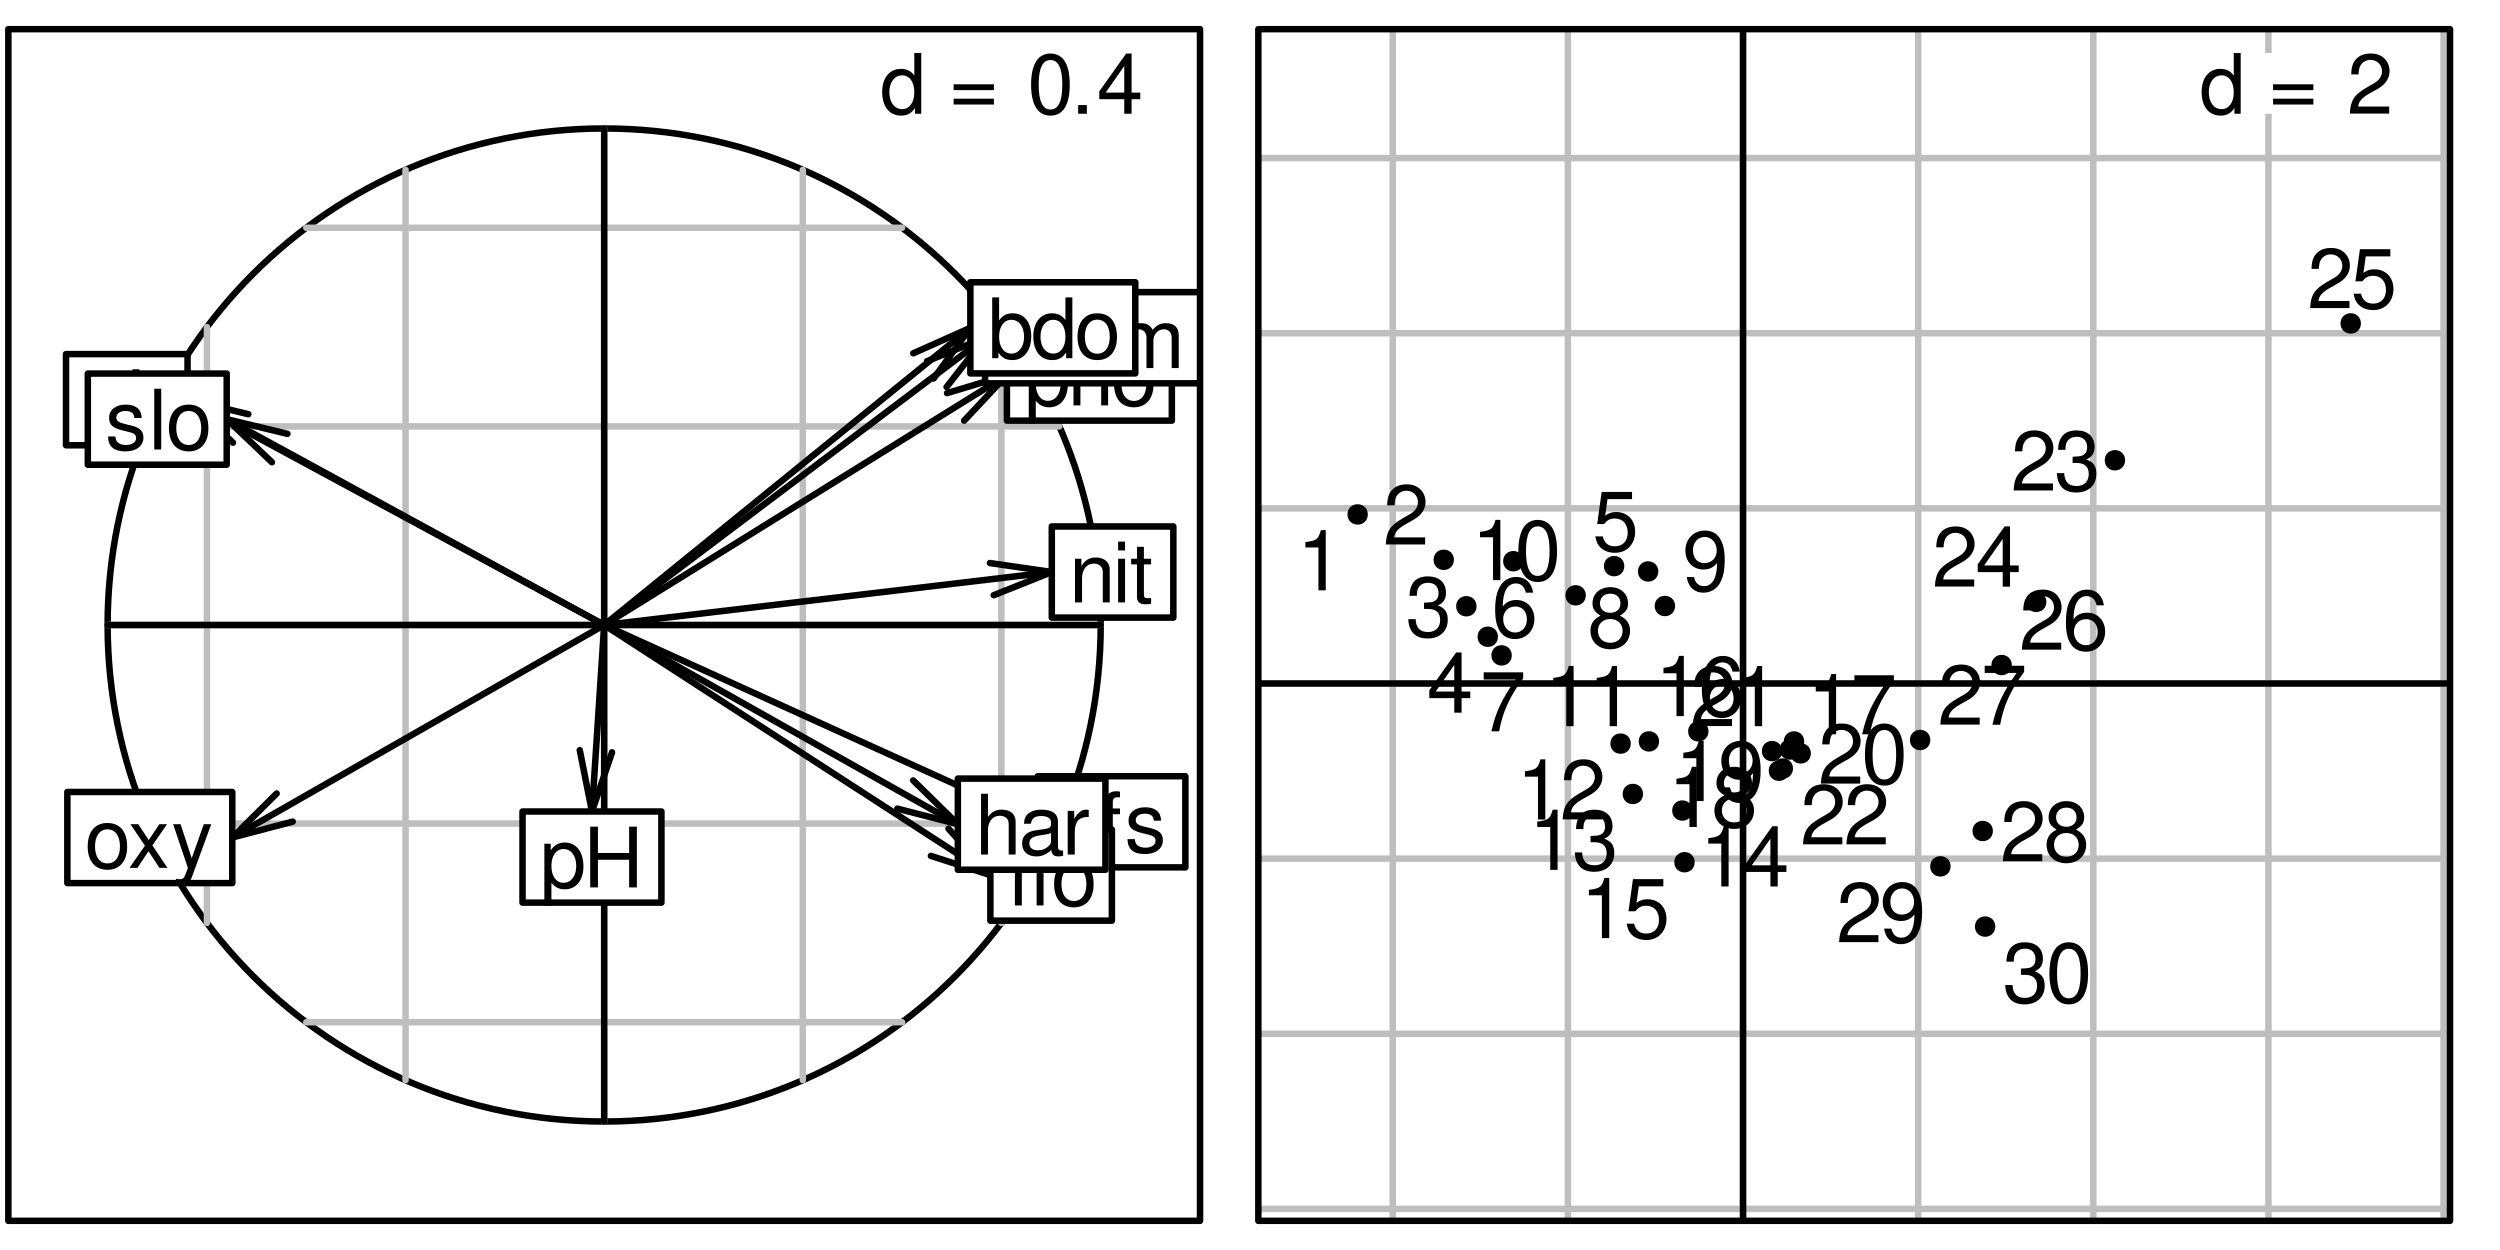 <?xml version="1.0" encoding="UTF-8"?>
<svg xmlns="http://www.w3.org/2000/svg" xmlns:xlink="http://www.w3.org/1999/xlink" width="288pt" height="144pt" viewBox="0 0 288 144" version="1.1">
<defs>
<g>
<symbol overflow="visible" id="glyph0-0">
<path style="stroke:none;" d=""/>
</symbol>
<symbol overflow="visible" id="glyph0-1">
<path style="stroke:none;" d="M 4.75 -7 L 3.953 -7 L 3.953 -4.391 C 3.609 -4.906 3.078 -5.172 2.406 -5.172 C 1.109 -5.172 0.25 -4.125 0.25 -2.516 C 0.25 -0.828 1.078 0.219 2.438 0.219 C 3.125 0.219 3.609 -0.031 4.031 -0.656 L 4.031 0 L 4.75 0 Z M 2.547 -4.422 C 3.406 -4.422 3.953 -3.672 3.953 -2.453 C 3.953 -1.297 3.391 -0.531 2.547 -0.531 C 1.672 -0.531 1.078 -1.312 1.078 -2.469 C 1.078 -3.641 1.672 -4.422 2.547 -4.422 Z M 2.547 -4.422 "/>
</symbol>
<symbol overflow="visible" id="glyph0-2">
<path style="stroke:none;" d=""/>
</symbol>
<symbol overflow="visible" id="glyph0-3">
<path style="stroke:none;" d="M 5.125 -3.391 L 0.484 -3.391 L 0.484 -2.719 L 5.125 -2.719 Z M 5.125 -1.734 L 0.484 -1.734 L 0.484 -1.062 L 5.125 -1.062 Z M 5.125 -1.734 "/>
</symbol>
<symbol overflow="visible" id="glyph0-4">
<path style="stroke:none;" d="M 2.641 -6.938 C 2 -6.938 1.422 -6.656 1.078 -6.172 C 0.641 -5.562 0.406 -4.641 0.406 -3.359 C 0.406 -1.016 1.188 0.219 2.641 0.219 C 4.078 0.219 4.859 -1.016 4.859 -3.297 C 4.859 -4.641 4.656 -5.547 4.203 -6.172 C 3.844 -6.656 3.281 -6.938 2.641 -6.938 Z M 2.641 -6.188 C 3.547 -6.188 4 -5.25 4 -3.375 C 4 -1.406 3.562 -0.484 2.625 -0.484 C 1.734 -0.484 1.281 -1.438 1.281 -3.344 C 1.281 -5.25 1.734 -6.188 2.641 -6.188 Z M 2.641 -6.188 "/>
</symbol>
<symbol overflow="visible" id="glyph0-5">
<path style="stroke:none;" d="M 1.828 -1 L 0.828 -1 L 0.828 0 L 1.828 0 Z M 1.828 -1 "/>
</symbol>
<symbol overflow="visible" id="glyph0-6">
<path style="stroke:none;" d="M 3.141 -1.672 L 3.141 0 L 3.984 0 L 3.984 -1.672 L 4.984 -1.672 L 4.984 -2.438 L 3.984 -2.438 L 3.984 -6.938 L 3.359 -6.938 L 0.266 -2.578 L 0.266 -1.672 Z M 3.141 -2.438 L 1 -2.438 L 3.141 -5.5 Z M 3.141 -2.438 "/>
</symbol>
<symbol overflow="visible" id="glyph0-7">
<path style="stroke:none;" d="M 2.469 -5.031 L 1.641 -5.031 L 1.641 -5.812 C 1.641 -6.156 1.828 -6.328 2.203 -6.328 C 2.266 -6.328 2.297 -6.328 2.469 -6.312 L 2.469 -6.969 C 2.297 -7.016 2.188 -7.016 2.031 -7.016 C 1.281 -7.016 0.844 -6.594 0.844 -5.875 L 0.844 -5.031 L 0.172 -5.031 L 0.172 -4.375 L 0.844 -4.375 L 0.844 0 L 1.641 0 L 1.641 -4.375 L 2.469 -4.375 Z M 2.469 -5.031 "/>
</symbol>
<symbol overflow="visible" id="glyph0-8">
<path style="stroke:none;" d="M 4.203 -3.625 C 4.188 -4.609 3.547 -5.172 2.375 -5.172 C 1.203 -5.172 0.453 -4.562 0.453 -3.641 C 0.453 -2.844 0.859 -2.469 2.047 -2.188 L 2.797 -2 C 3.344 -1.875 3.562 -1.672 3.562 -1.312 C 3.562 -0.828 3.094 -0.516 2.391 -0.516 C 1.969 -0.516 1.609 -0.641 1.406 -0.859 C 1.281 -1 1.219 -1.141 1.172 -1.5 L 0.328 -1.5 C 0.359 -0.328 1.016 0.219 2.328 0.219 C 3.594 0.219 4.406 -0.406 4.406 -1.375 C 4.406 -2.125 3.984 -2.531 2.984 -2.766 L 2.219 -2.953 C 1.562 -3.109 1.281 -3.312 1.281 -3.672 C 1.281 -4.141 1.703 -4.438 2.344 -4.438 C 3 -4.438 3.344 -4.156 3.359 -3.625 Z M 4.203 -3.625 "/>
</symbol>
<symbol overflow="visible" id="glyph0-9">
<path style="stroke:none;" d="M 5.125 -0.469 C 5.047 -0.453 5.016 -0.453 4.953 -0.453 C 4.688 -0.453 4.531 -0.594 4.531 -0.844 L 4.531 -3.797 C 4.531 -4.688 3.875 -5.172 2.641 -5.172 C 1.906 -5.172 1.312 -4.953 0.969 -4.578 C 0.734 -4.328 0.641 -4.031 0.625 -3.547 L 1.422 -3.547 C 1.5 -4.156 1.859 -4.438 2.609 -4.438 C 3.344 -4.438 3.734 -4.156 3.734 -3.688 L 3.734 -3.469 C 3.719 -3.125 3.547 -3 2.891 -2.922 C 1.766 -2.766 1.594 -2.734 1.281 -2.609 C 0.703 -2.359 0.406 -1.922 0.406 -1.266 C 0.406 -0.359 1.031 0.219 2.047 0.219 C 2.688 0.219 3.188 0 3.766 -0.516 C 3.812 0 4.062 0.219 4.578 0.219 C 4.766 0.219 4.859 0.203 5.125 0.141 Z M 3.734 -1.578 C 3.734 -1.312 3.656 -1.156 3.422 -0.938 C 3.094 -0.641 2.703 -0.484 2.219 -0.484 C 1.609 -0.484 1.234 -0.781 1.234 -1.281 C 1.234 -1.812 1.578 -2.078 2.453 -2.203 C 3.297 -2.328 3.469 -2.359 3.734 -2.484 Z M 3.734 -1.578 "/>
</symbol>
<symbol overflow="visible" id="glyph0-10">
<path style="stroke:none;" d="M 1.453 -7 L 0.656 -7 L 0.656 0 L 1.453 0 Z M 1.453 -7 "/>
</symbol>
<symbol overflow="visible" id="glyph0-11">
<path style="stroke:none;" d="M 2.438 -5.031 L 1.609 -5.031 L 1.609 -6.406 L 0.812 -6.406 L 0.812 -5.031 L 0.141 -5.031 L 0.141 -4.375 L 0.812 -4.375 L 0.812 -0.578 C 0.812 -0.062 1.156 0.219 1.781 0.219 C 2 0.219 2.172 0.203 2.438 0.156 L 2.438 -0.516 C 2.328 -0.484 2.219 -0.484 2.047 -0.484 C 1.703 -0.484 1.609 -0.578 1.609 -0.938 L 1.609 -4.375 L 2.438 -4.375 Z M 2.438 -5.031 "/>
</symbol>
<symbol overflow="visible" id="glyph0-12">
<path style="stroke:none;" d="M 2.609 -5.172 C 1.188 -5.172 0.344 -4.156 0.344 -2.469 C 0.344 -0.781 1.188 0.219 2.625 0.219 C 4.031 0.219 4.891 -0.781 4.891 -2.438 C 4.891 -4.188 4.062 -5.172 2.609 -5.172 Z M 2.625 -4.438 C 3.516 -4.438 4.062 -3.688 4.062 -2.453 C 4.062 -1.25 3.5 -0.516 2.625 -0.516 C 1.734 -0.516 1.188 -1.25 1.188 -2.469 C 1.188 -3.688 1.734 -4.438 2.625 -4.438 Z M 2.625 -4.438 "/>
</symbol>
<symbol overflow="visible" id="glyph0-13">
<path style="stroke:none;" d="M 2.469 -5.031 L 1.625 -5.031 L 1.625 -5.812 C 1.625 -6.156 1.812 -6.328 2.188 -6.328 C 2.25 -6.328 2.281 -6.328 2.469 -6.312 L 2.469 -6.969 C 2.281 -7.016 2.172 -7.016 2.016 -7.016 C 1.281 -7.016 0.828 -6.594 0.828 -5.875 L 0.828 -5.031 L 0.156 -5.031 L 0.156 -4.375 L 0.828 -4.375 L 0.828 0 L 1.625 0 L 1.625 -4.375 L 2.469 -4.375 Z M 4.125 -7 L 3.328 -7 L 3.328 0 L 4.125 0 Z M 4.125 -7 "/>
</symbol>
<symbol overflow="visible" id="glyph0-14">
<path style="stroke:none;" d="M 0.516 2.094 L 1.328 2.094 L 1.328 -0.531 C 1.75 -0.016 2.219 0.219 2.875 0.219 C 4.172 0.219 5.016 -0.828 5.016 -2.422 C 5.016 -4.109 4.188 -5.172 2.859 -5.172 C 2.172 -5.172 1.625 -4.859 1.25 -4.266 L 1.25 -5.031 L 0.516 -5.031 Z M 2.719 -4.422 C 3.609 -4.422 4.188 -3.641 4.188 -2.453 C 4.188 -1.312 3.594 -0.531 2.719 -0.531 C 1.875 -0.531 1.328 -1.297 1.328 -2.469 C 1.328 -3.656 1.875 -4.422 2.719 -4.422 Z M 2.719 -4.422 "/>
</symbol>
<symbol overflow="visible" id="glyph0-15">
<path style="stroke:none;" d="M 5.281 -3.188 L 5.281 0 L 6.172 0 L 6.172 -7 L 5.281 -7 L 5.281 -3.969 L 1.688 -3.969 L 1.688 -7 L 0.797 -7 L 0.797 0 L 1.688 0 L 1.688 -3.188 Z M 5.281 -3.188 "/>
</symbol>
<symbol overflow="visible" id="glyph0-16">
<path style="stroke:none;" d="M 0.672 -7 L 0.672 0 L 1.469 0 L 1.469 -2.766 C 1.469 -3.797 2 -4.469 2.828 -4.469 C 3.094 -4.469 3.344 -4.391 3.547 -4.25 C 3.766 -4.078 3.859 -3.844 3.859 -3.484 L 3.859 0 L 4.656 0 L 4.656 -3.797 C 4.656 -4.641 4.062 -5.172 3.078 -5.172 C 2.375 -5.172 1.938 -4.953 1.469 -4.344 L 1.469 -7 Z M 0.672 -7 "/>
</symbol>
<symbol overflow="visible" id="glyph0-17">
<path style="stroke:none;" d="M 0.656 -5.031 L 0.656 0 L 1.469 0 L 1.469 -2.609 C 1.484 -3.812 1.969 -4.359 3.078 -4.328 L 3.078 -5.141 C 2.938 -5.156 2.875 -5.172 2.766 -5.172 C 2.25 -5.172 1.859 -4.859 1.406 -4.109 L 1.406 -5.031 Z M 0.656 -5.031 "/>
</symbol>
<symbol overflow="visible" id="glyph0-18">
<path style="stroke:none;" d="M 0.672 -5.031 L 0.672 0 L 1.484 0 L 1.484 -2.766 C 1.484 -3.797 2.016 -4.469 2.844 -4.469 C 3.469 -4.469 3.875 -4.094 3.875 -3.484 L 3.875 0 L 4.672 0 L 4.672 -3.797 C 4.672 -4.641 4.047 -5.172 3.078 -5.172 C 2.328 -5.172 1.859 -4.891 1.406 -4.188 L 1.406 -5.031 Z M 0.672 -5.031 "/>
</symbol>
<symbol overflow="visible" id="glyph0-19">
<path style="stroke:none;" d="M 1.438 -5.031 L 0.641 -5.031 L 0.641 0 L 1.438 0 Z M 1.438 -7 L 0.641 -7 L 0.641 -5.984 L 1.438 -5.984 Z M 1.438 -7 "/>
</symbol>
<symbol overflow="visible" id="glyph0-20">
<path style="stroke:none;" d="M 0.672 -5.031 L 0.672 0 L 1.484 0 L 1.484 -3.156 C 1.484 -3.891 2 -4.469 2.656 -4.469 C 3.25 -4.469 3.594 -4.109 3.594 -3.469 L 3.594 0 L 4.391 0 L 4.391 -3.156 C 4.391 -3.891 4.922 -4.469 5.578 -4.469 C 6.156 -4.469 6.5 -4.094 6.5 -3.469 L 6.5 0 L 7.312 0 L 7.312 -3.766 C 7.312 -4.672 6.797 -5.172 5.859 -5.172 C 5.188 -5.172 4.781 -4.969 4.312 -4.406 C 4.016 -4.938 3.609 -5.172 2.953 -5.172 C 2.281 -5.172 1.828 -4.922 1.406 -4.312 L 1.406 -5.031 Z M 0.672 -5.031 "/>
</symbol>
<symbol overflow="visible" id="glyph0-21">
<path style="stroke:none;" d="M 2.797 -2.594 L 4.484 -5.031 L 3.594 -5.031 L 2.375 -3.203 L 1.172 -5.031 L 0.266 -5.031 L 1.938 -2.562 L 0.156 0 L 1.078 0 L 2.344 -1.922 L 3.609 0 L 4.531 0 Z M 2.797 -2.594 "/>
</symbol>
<symbol overflow="visible" id="glyph0-22">
<path style="stroke:none;" d="M 3.719 -5.031 L 2.328 -1.109 L 1.047 -5.031 L 0.188 -5.031 L 1.891 0.016 L 1.578 0.812 C 1.453 1.172 1.281 1.312 0.938 1.312 C 0.812 1.312 0.688 1.281 0.516 1.25 L 0.516 1.969 C 0.688 2.047 0.844 2.094 1.062 2.094 C 1.312 2.094 1.594 2 1.797 1.859 C 2.047 1.672 2.203 1.453 2.344 1.062 L 4.578 -5.031 Z M 3.719 -5.031 "/>
</symbol>
<symbol overflow="visible" id="glyph0-23">
<path style="stroke:none;" d="M 0.516 -7 L 0.516 0 L 1.234 0 L 1.234 -0.641 C 1.625 -0.062 2.125 0.219 2.828 0.219 C 4.156 0.219 5.016 -0.859 5.016 -2.531 C 5.016 -4.156 4.203 -5.172 2.875 -5.172 C 2.172 -5.172 1.688 -4.906 1.312 -4.344 L 1.312 -7 Z M 2.719 -4.422 C 3.609 -4.422 4.188 -3.641 4.188 -2.453 C 4.188 -1.312 3.594 -0.531 2.719 -0.531 C 1.859 -0.531 1.312 -1.297 1.312 -2.469 C 1.312 -3.656 1.859 -4.422 2.719 -4.422 Z M 2.719 -4.422 "/>
</symbol>
<symbol overflow="visible" id="glyph0-24">
<path style="stroke:none;" d="M 4.859 -0.828 L 1.281 -0.828 C 1.359 -1.406 1.672 -1.781 2.5 -2.281 L 3.469 -2.828 C 4.406 -3.344 4.906 -4.062 4.906 -4.906 C 4.906 -5.484 4.672 -6.031 4.266 -6.406 C 3.859 -6.766 3.375 -6.938 2.719 -6.938 C 1.859 -6.938 1.219 -6.625 0.844 -6.031 C 0.609 -5.672 0.5 -5.234 0.484 -4.531 L 1.328 -4.531 C 1.359 -5.016 1.406 -5.281 1.531 -5.516 C 1.75 -5.938 2.188 -6.203 2.703 -6.203 C 3.469 -6.203 4.031 -5.641 4.031 -4.891 C 4.031 -4.344 3.719 -3.859 3.125 -3.516 L 2.234 -3 C 0.812 -2.172 0.406 -1.531 0.328 -0.016 L 4.859 -0.016 Z M 4.859 -0.828 "/>
</symbol>
<symbol overflow="visible" id="glyph0-25">
<path style="stroke:none;" d="M 2.484 -4.938 L 2.484 0 L 3.328 0 L 3.328 -6.938 L 2.766 -6.938 C 2.469 -5.875 2.281 -5.734 0.984 -5.562 L 0.984 -4.938 Z M 2.484 -4.938 "/>
</symbol>
<symbol overflow="visible" id="glyph0-26">
<path style="stroke:none;" d="M 2.125 -3.188 L 2.578 -3.188 C 3.5 -3.188 3.984 -2.766 3.984 -1.922 C 3.984 -1.062 3.469 -0.531 2.594 -0.531 C 1.656 -0.531 1.203 -1 1.156 -2.016 L 0.312 -2.016 C 0.344 -1.453 0.438 -1.094 0.609 -0.781 C 0.953 -0.109 1.625 0.219 2.547 0.219 C 3.953 0.219 4.859 -0.625 4.859 -1.938 C 4.859 -2.828 4.516 -3.297 3.703 -3.594 C 4.344 -3.844 4.656 -4.328 4.656 -5.031 C 4.656 -6.219 3.875 -6.938 2.578 -6.938 C 1.203 -6.938 0.484 -6.172 0.453 -4.703 L 1.297 -4.703 C 1.312 -5.125 1.344 -5.359 1.453 -5.578 C 1.641 -5.969 2.062 -6.203 2.594 -6.203 C 3.344 -6.203 3.797 -5.75 3.797 -5 C 3.797 -4.516 3.609 -4.219 3.25 -4.047 C 3.016 -3.953 2.703 -3.922 2.125 -3.906 Z M 2.125 -3.188 "/>
</symbol>
<symbol overflow="visible" id="glyph0-27">
<path style="stroke:none;" d="M 4.562 -6.797 L 1.062 -6.797 L 0.547 -3.094 L 1.328 -3.094 C 1.719 -3.562 2.047 -3.734 2.578 -3.734 C 3.484 -3.734 4.062 -3.109 4.062 -2.094 C 4.062 -1.125 3.484 -0.531 2.578 -0.531 C 1.828 -0.531 1.375 -0.906 1.188 -1.672 L 0.328 -1.672 C 0.453 -1.109 0.547 -0.844 0.75 -0.594 C 1.125 -0.078 1.828 0.219 2.594 0.219 C 3.969 0.219 4.922 -0.781 4.922 -2.219 C 4.922 -3.562 4.031 -4.484 2.719 -4.484 C 2.25 -4.484 1.859 -4.359 1.469 -4.062 L 1.734 -5.969 L 4.562 -5.969 Z M 4.562 -6.797 "/>
</symbol>
<symbol overflow="visible" id="glyph0-28">
<path style="stroke:none;" d="M 4.781 -5.125 C 4.609 -6.266 3.891 -6.938 2.844 -6.938 C 2.094 -6.938 1.422 -6.578 1.031 -5.953 C 0.594 -5.266 0.406 -4.422 0.406 -3.172 C 0.406 -2 0.578 -1.25 0.984 -0.641 C 1.359 -0.078 1.953 0.219 2.703 0.219 C 3.984 0.219 4.922 -0.75 4.922 -2.094 C 4.922 -3.375 4.062 -4.281 2.844 -4.281 C 2.172 -4.281 1.641 -4.031 1.281 -3.516 C 1.281 -5.234 1.828 -6.188 2.797 -6.188 C 3.391 -6.188 3.797 -5.797 3.938 -5.125 Z M 2.734 -3.531 C 3.547 -3.531 4.062 -2.953 4.062 -2.031 C 4.062 -1.156 3.484 -0.531 2.703 -0.531 C 1.922 -0.531 1.328 -1.188 1.328 -2.078 C 1.328 -2.938 1.906 -3.531 2.734 -3.531 Z M 2.734 -3.531 "/>
</symbol>
<symbol overflow="visible" id="glyph0-29">
<path style="stroke:none;" d="M 4.984 -6.797 L 0.438 -6.797 L 0.438 -5.969 L 4.109 -5.969 C 2.5 -3.656 1.828 -2.234 1.328 0 L 2.219 0 C 2.594 -2.172 3.453 -4.047 4.984 -6.094 Z M 4.984 -6.797 "/>
</symbol>
<symbol overflow="visible" id="glyph0-30">
<path style="stroke:none;" d="M 3.75 -3.656 C 4.469 -4.094 4.688 -4.438 4.688 -5.078 C 4.688 -6.172 3.844 -6.938 2.641 -6.938 C 1.438 -6.938 0.594 -6.172 0.594 -5.094 C 0.594 -4.438 0.812 -4.094 1.516 -3.656 C 0.734 -3.266 0.359 -2.703 0.359 -1.922 C 0.359 -0.656 1.281 0.219 2.641 0.219 C 3.984 0.219 4.922 -0.656 4.922 -1.922 C 4.922 -2.703 4.531 -3.266 3.75 -3.656 Z M 2.641 -6.188 C 3.359 -6.188 3.812 -5.75 3.812 -5.062 C 3.812 -4.406 3.344 -3.984 2.641 -3.984 C 1.922 -3.984 1.453 -4.406 1.453 -5.078 C 1.453 -5.75 1.922 -6.188 2.641 -6.188 Z M 2.641 -3.266 C 3.484 -3.266 4.062 -2.719 4.062 -1.906 C 4.062 -1.078 3.484 -0.531 2.625 -0.531 C 1.797 -0.531 1.219 -1.094 1.219 -1.906 C 1.219 -2.719 1.781 -3.266 2.641 -3.266 Z M 2.641 -3.266 "/>
</symbol>
<symbol overflow="visible" id="glyph0-31">
<path style="stroke:none;" d="M 0.516 -1.578 C 0.672 -0.453 1.406 0.219 2.438 0.219 C 3.188 0.219 3.859 -0.141 4.266 -0.766 C 4.688 -1.453 4.891 -2.297 4.891 -3.547 C 4.891 -4.719 4.703 -5.453 4.312 -6.078 C 3.938 -6.641 3.344 -6.938 2.594 -6.938 C 1.297 -6.938 0.359 -5.969 0.359 -4.625 C 0.359 -3.344 1.234 -2.453 2.453 -2.453 C 3.094 -2.453 3.578 -2.672 4.016 -3.203 C 4 -1.484 3.469 -0.531 2.5 -0.531 C 1.906 -0.531 1.484 -0.906 1.359 -1.578 Z M 2.578 -6.203 C 3.375 -6.203 3.969 -5.531 3.969 -4.641 C 3.969 -3.797 3.391 -3.188 2.547 -3.188 C 1.734 -3.188 1.234 -3.766 1.234 -4.688 C 1.234 -5.562 1.797 -6.203 2.578 -6.203 Z M 2.578 -6.203 "/>
</symbol>
</g>
<clipPath id="clip1">
  <path d="M 113 33 L 138.242 33 L 138.242 45 L 113 45 Z M 113 33 "/>
</clipPath>
<clipPath id="clip2">
  <path d="M 144.961 3.359 L 282.242 3.359 L 282.242 140.641 L 144.961 140.641 Z M 144.961 3.359 "/>
</clipPath>
<clipPath id="clip3">
  <path d="M 160 3.359 L 161 3.359 L 161 140.641 L 160 140.641 Z M 160 3.359 "/>
</clipPath>
<clipPath id="clip4">
  <path d="M 180 3.359 L 181 3.359 L 181 140.641 L 180 140.641 Z M 180 3.359 "/>
</clipPath>
<clipPath id="clip5">
  <path d="M 200 3.359 L 202 3.359 L 202 140.641 L 200 140.641 Z M 200 3.359 "/>
</clipPath>
<clipPath id="clip6">
  <path d="M 220 3.359 L 222 3.359 L 222 140.641 L 220 140.641 Z M 220 3.359 "/>
</clipPath>
<clipPath id="clip7">
  <path d="M 240 3.359 L 242 3.359 L 242 140.641 L 240 140.641 Z M 240 3.359 "/>
</clipPath>
<clipPath id="clip8">
  <path d="M 260 3.359 L 262 3.359 L 262 140.641 L 260 140.641 Z M 260 3.359 "/>
</clipPath>
<clipPath id="clip9">
  <path d="M 281 3.359 L 282 3.359 L 282 140.641 L 281 140.641 Z M 281 3.359 "/>
</clipPath>
<clipPath id="clip10">
  <path d="M 144.961 138 L 282.242 138 L 282.242 140 L 144.961 140 Z M 144.961 138 "/>
</clipPath>
<clipPath id="clip11">
  <path d="M 144.961 118 L 282.242 118 L 282.242 120 L 144.961 120 Z M 144.961 118 "/>
</clipPath>
<clipPath id="clip12">
  <path d="M 144.961 98 L 282.242 98 L 282.242 100 L 144.961 100 Z M 144.961 98 "/>
</clipPath>
<clipPath id="clip13">
  <path d="M 144.961 78 L 282.242 78 L 282.242 80 L 144.961 80 Z M 144.961 78 "/>
</clipPath>
<clipPath id="clip14">
  <path d="M 144.961 58 L 282.242 58 L 282.242 59 L 144.961 59 Z M 144.961 58 "/>
</clipPath>
<clipPath id="clip15">
  <path d="M 144.961 38 L 282.242 38 L 282.242 39 L 144.961 39 Z M 144.961 38 "/>
</clipPath>
<clipPath id="clip16">
  <path d="M 144.961 17 L 282.242 17 L 282.242 19 L 144.961 19 Z M 144.961 17 "/>
</clipPath>
<clipPath id="clip17">
  <path d="M 144.961 78 L 282.242 78 L 282.242 80 L 144.961 80 Z M 144.961 78 "/>
</clipPath>
<clipPath id="clip18">
  <path d="M 200 3.359 L 202 3.359 L 202 140.641 L 200 140.641 Z M 200 3.359 "/>
</clipPath>
</defs>
<g id="surface796">
<rect x="0" y="0" width="288" height="144" style="fill:rgb(100%,100%,100%);fill-opacity:1;stroke:none;"/>
<path style="fill-rule:nonzero;fill:rgb(100%,100%,100%);fill-opacity:1;stroke-width:0.75;stroke-linecap:round;stroke-linejoin:round;stroke:rgb(0%,0%,0%);stroke-opacity:1;stroke-miterlimit:10;" d="M 126.801 72 C 126.801 103.59 101.191 129.199 69.602 129.199 C 38.008 129.199 12.398 103.59 12.398 72 C 12.398 40.41 38.008 14.801 69.602 14.801 C 101.191 14.801 126.801 40.41 126.801 72 "/>
<path style="fill:none;stroke-width:0.75;stroke-linecap:round;stroke-linejoin:round;stroke:rgb(74.51%,74.51%,74.51%);stroke-opacity:1;stroke-miterlimit:10;" d="M 23.84 106.32 L 23.84 37.68 "/>
<path style="fill:none;stroke-width:0.75;stroke-linecap:round;stroke-linejoin:round;stroke:rgb(74.51%,74.51%,74.51%);stroke-opacity:1;stroke-miterlimit:10;" d="M 46.719 124.426 L 46.719 19.574 "/>
<path style="fill:none;stroke-width:0.75;stroke-linecap:round;stroke-linejoin:round;stroke:rgb(74.51%,74.51%,74.51%);stroke-opacity:1;stroke-miterlimit:10;" d="M 69.602 129.199 L 69.602 14.801 "/>
<path style="fill:none;stroke-width:0.75;stroke-linecap:round;stroke-linejoin:round;stroke:rgb(74.51%,74.51%,74.51%);stroke-opacity:1;stroke-miterlimit:10;" d="M 92.48 124.426 L 92.48 19.574 "/>
<path style="fill:none;stroke-width:0.75;stroke-linecap:round;stroke-linejoin:round;stroke:rgb(74.51%,74.51%,74.51%);stroke-opacity:1;stroke-miterlimit:10;" d="M 115.359 106.32 L 115.359 37.68 "/>
<path style="fill:none;stroke-width:0.75;stroke-linecap:round;stroke-linejoin:round;stroke:rgb(74.51%,74.51%,74.51%);stroke-opacity:1;stroke-miterlimit:10;" d="M 35.281 117.762 L 103.922 117.762 "/>
<path style="fill:none;stroke-width:0.75;stroke-linecap:round;stroke-linejoin:round;stroke:rgb(74.51%,74.51%,74.51%);stroke-opacity:1;stroke-miterlimit:10;" d="M 17.176 94.879 L 122.023 94.879 "/>
<path style="fill:none;stroke-width:0.75;stroke-linecap:round;stroke-linejoin:round;stroke:rgb(74.51%,74.51%,74.51%);stroke-opacity:1;stroke-miterlimit:10;" d="M 12.398 72 L 126.801 72 "/>
<path style="fill:none;stroke-width:0.75;stroke-linecap:round;stroke-linejoin:round;stroke:rgb(74.51%,74.51%,74.51%);stroke-opacity:1;stroke-miterlimit:10;" d="M 17.176 49.121 L 122.023 49.121 "/>
<path style="fill:none;stroke-width:0.75;stroke-linecap:round;stroke-linejoin:round;stroke:rgb(74.51%,74.51%,74.51%);stroke-opacity:1;stroke-miterlimit:10;" d="M 35.281 26.238 L 103.922 26.238 "/>
<g style="fill:rgb(0%,0%,0%);fill-opacity:1;">
  <use xlink:href="#glyph0-1" x="101.375" y="13.103"/>
  <use xlink:href="#glyph0-2" x="106.375" y="13.103"/>
  <use xlink:href="#glyph0-3" x="109.375" y="13.103"/>
  <use xlink:href="#glyph0-2" x="115.375" y="13.103"/>
  <use xlink:href="#glyph0-4" x="118.375" y="13.103"/>
  <use xlink:href="#glyph0-5" x="123.375" y="13.103"/>
  <use xlink:href="#glyph0-6" x="126.375" y="13.103"/>
</g>
<path style="fill:none;stroke-width:0.75;stroke-linecap:round;stroke-linejoin:round;stroke:rgb(0%,0%,0%);stroke-opacity:1;stroke-miterlimit:10;" d="M 12.398 72 L 126.801 72 "/>
<path style="fill:none;stroke-width:0.75;stroke-linecap:round;stroke-linejoin:round;stroke:rgb(0%,0%,0%);stroke-opacity:1;stroke-miterlimit:10;" d="M 69.602 129.199 L 69.602 14.801 "/>
<path style="fill:none;stroke-width:0.75;stroke-linecap:round;stroke-linejoin:round;stroke:rgb(0%,0%,0%);stroke-opacity:1;stroke-miterlimit:10;" d="M 69.602 72 L 119.555 94.672 "/>
<path style="fill:none;stroke-width:0.75;stroke-linecap:round;stroke-linejoin:round;stroke:rgb(0%,0%,0%);stroke-opacity:1;stroke-miterlimit:10;" d="M 112.453 93.492 L 119.555 94.672 L 113.992 90.102 "/>
<path style="fill:none;stroke-width:0.75;stroke-linecap:round;stroke-linejoin:round;stroke:rgb(0%,0%,0%);stroke-opacity:1;stroke-miterlimit:10;" d="M 69.602 72 L 21.605 46.043 "/>
<path style="fill:none;stroke-width:0.75;stroke-linecap:round;stroke-linejoin:round;stroke:rgb(0%,0%,0%);stroke-opacity:1;stroke-miterlimit:10;" d="M 28.609 47.715 L 21.605 46.043 L 26.836 50.992 "/>
<path style="fill:none;stroke-width:0.75;stroke-linecap:round;stroke-linejoin:round;stroke:rgb(0%,0%,0%);stroke-opacity:1;stroke-miterlimit:10;" d="M 69.602 72 L 26.117 48.285 "/>
<path style="fill:none;stroke-width:0.75;stroke-linecap:round;stroke-linejoin:round;stroke:rgb(0%,0%,0%);stroke-opacity:1;stroke-miterlimit:10;" d="M 33.113 49.98 L 26.117 48.285 L 31.328 53.25 "/>
<path style="fill:none;stroke-width:0.75;stroke-linecap:round;stroke-linejoin:round;stroke:rgb(0%,0%,0%);stroke-opacity:1;stroke-miterlimit:10;" d="M 69.602 72 L 114.09 100.812 "/>
<path style="fill:none;stroke-width:0.75;stroke-linecap:round;stroke-linejoin:round;stroke:rgb(0%,0%,0%);stroke-opacity:1;stroke-miterlimit:10;" d="M 107.238 98.598 L 114.09 100.812 L 109.266 95.469 "/>
<path style="fill:none;stroke-width:0.75;stroke-linecap:round;stroke-linejoin:round;stroke:rgb(0%,0%,0%);stroke-opacity:1;stroke-miterlimit:10;" d="M 69.602 72 L 68.195 93.484 "/>
<path style="fill:none;stroke-width:0.75;stroke-linecap:round;stroke-linejoin:round;stroke:rgb(0%,0%,0%);stroke-opacity:1;stroke-miterlimit:10;" d="M 66.789 86.422 L 68.195 93.484 L 70.508 86.668 "/>
<path style="fill:none;stroke-width:0.75;stroke-linecap:round;stroke-linejoin:round;stroke:rgb(0%,0%,0%);stroke-opacity:1;stroke-miterlimit:10;" d="M 69.602 72 L 110.344 94.945 "/>
<path style="fill:none;stroke-width:0.75;stroke-linecap:round;stroke-linejoin:round;stroke:rgb(0%,0%,0%);stroke-opacity:1;stroke-miterlimit:10;" d="M 103.371 93.156 L 110.344 94.945 L 105.199 89.906 "/>
<path style="fill:none;stroke-width:0.75;stroke-linecap:round;stroke-linejoin:round;stroke:rgb(0%,0%,0%);stroke-opacity:1;stroke-miterlimit:10;" d="M 69.602 72 L 115.996 43.207 "/>
<path style="fill:none;stroke-width:0.75;stroke-linecap:round;stroke-linejoin:round;stroke:rgb(0%,0%,0%);stroke-opacity:1;stroke-miterlimit:10;" d="M 111.07 48.457 L 115.996 43.207 L 109.102 45.289 "/>
<path style="fill:none;stroke-width:0.75;stroke-linecap:round;stroke-linejoin:round;stroke:rgb(0%,0%,0%);stroke-opacity:1;stroke-miterlimit:10;" d="M 69.602 72 L 121.168 65.898 "/>
<path style="fill:none;stroke-width:0.75;stroke-linecap:round;stroke-linejoin:round;stroke:rgb(0%,0%,0%);stroke-opacity:1;stroke-miterlimit:10;" d="M 114.48 68.566 L 121.168 65.898 L 114.043 64.863 "/>
<path style="fill:none;stroke-width:0.75;stroke-linecap:round;stroke-linejoin:round;stroke:rgb(0%,0%,0%);stroke-opacity:1;stroke-miterlimit:10;" d="M 69.602 72 L 113.48 38.906 "/>
<path style="fill:none;stroke-width:0.75;stroke-linecap:round;stroke-linejoin:round;stroke:rgb(0%,0%,0%);stroke-opacity:1;stroke-miterlimit:10;" d="M 109.047 44.582 L 113.48 38.906 L 106.805 41.605 "/>
<path style="fill:none;stroke-width:0.75;stroke-linecap:round;stroke-linejoin:round;stroke:rgb(0%,0%,0%);stroke-opacity:1;stroke-miterlimit:10;" d="M 69.602 72 L 26.758 96.484 "/>
<path style="fill:none;stroke-width:0.75;stroke-linecap:round;stroke-linejoin:round;stroke:rgb(0%,0%,0%);stroke-opacity:1;stroke-miterlimit:10;" d="M 31.871 91.414 L 26.758 96.484 L 33.719 94.652 "/>
<path style="fill:none;stroke-width:0.75;stroke-linecap:round;stroke-linejoin:round;stroke:rgb(0%,0%,0%);stroke-opacity:1;stroke-miterlimit:10;" d="M 69.602 72 L 111.785 37.766 "/>
<path style="fill:none;stroke-width:0.75;stroke-linecap:round;stroke-linejoin:round;stroke:rgb(0%,0%,0%);stroke-opacity:1;stroke-miterlimit:10;" d="M 107.562 43.594 L 111.785 37.766 L 105.211 40.699 "/>
<path style="fill-rule:nonzero;fill:rgb(100%,100%,100%);fill-opacity:1;stroke-width:0.75;stroke-linecap:round;stroke-linejoin:round;stroke:rgb(0%,0%,0%);stroke-opacity:1;stroke-miterlimit:10;" d="M 119.555 99.922 L 136.555 99.922 L 136.555 89.422 L 119.555 89.422 Z M 119.555 99.922 "/>
<g style="fill:rgb(0%,0%,0%);fill-opacity:1;">
  <use xlink:href="#glyph0-1" x="121.555" y="98.169"/>
  <use xlink:href="#glyph0-7" x="126.555" y="98.169"/>
  <use xlink:href="#glyph0-8" x="129.555" y="98.169"/>
</g>
<path style="fill-rule:nonzero;fill:rgb(100%,100%,100%);fill-opacity:1;stroke-width:0.75;stroke-linecap:round;stroke-linejoin:round;stroke:rgb(0%,0%,0%);stroke-opacity:1;stroke-miterlimit:10;" d="M 7.605 51.293 L 21.605 51.293 L 21.605 40.793 L 7.605 40.793 Z M 7.605 51.293 "/>
<g style="fill:rgb(0%,0%,0%);fill-opacity:1;">
  <use xlink:href="#glyph0-9" x="9.605" y="49.54"/>
  <use xlink:href="#glyph0-10" x="14.605" y="49.54"/>
  <use xlink:href="#glyph0-11" x="16.605" y="49.54"/>
</g>
<path style="fill-rule:nonzero;fill:rgb(100%,100%,100%);fill-opacity:1;stroke-width:0.75;stroke-linecap:round;stroke-linejoin:round;stroke:rgb(0%,0%,0%);stroke-opacity:1;stroke-miterlimit:10;" d="M 10.117 53.535 L 26.117 53.535 L 26.117 43.035 L 10.117 43.035 Z M 10.117 53.535 "/>
<g style="fill:rgb(0%,0%,0%);fill-opacity:1;">
  <use xlink:href="#glyph0-8" x="12.117" y="51.782"/>
  <use xlink:href="#glyph0-10" x="17.117" y="51.782"/>
  <use xlink:href="#glyph0-12" x="19.117" y="51.782"/>
</g>
<path style="fill-rule:nonzero;fill:rgb(100%,100%,100%);fill-opacity:1;stroke-width:0.75;stroke-linecap:round;stroke-linejoin:round;stroke:rgb(0%,0%,0%);stroke-opacity:1;stroke-miterlimit:10;" d="M 114.09 106.062 L 128.09 106.062 L 128.09 95.562 L 114.09 95.562 Z M 114.09 106.062 "/>
<g style="fill:rgb(0%,0%,0%);fill-opacity:1;">
  <use xlink:href="#glyph0-13" x="116.09" y="104.31"/>
  <use xlink:href="#glyph0-12" x="121.09" y="104.31"/>
</g>
<path style="fill-rule:nonzero;fill:rgb(100%,100%,100%);fill-opacity:1;stroke-width:0.75;stroke-linecap:round;stroke-linejoin:round;stroke:rgb(0%,0%,0%);stroke-opacity:1;stroke-miterlimit:10;" d="M 60.195 103.984 L 76.195 103.984 L 76.195 93.484 L 60.195 93.484 Z M 60.195 103.984 "/>
<g style="fill:rgb(0%,0%,0%);fill-opacity:1;">
  <use xlink:href="#glyph0-14" x="62.195" y="102.231"/>
  <use xlink:href="#glyph0-15" x="67.195" y="102.231"/>
</g>
<path style="fill-rule:nonzero;fill:rgb(100%,100%,100%);fill-opacity:1;stroke-width:0.75;stroke-linecap:round;stroke-linejoin:round;stroke:rgb(0%,0%,0%);stroke-opacity:1;stroke-miterlimit:10;" d="M 110.344 100.195 L 127.344 100.195 L 127.344 89.695 L 110.344 89.695 Z M 110.344 100.195 "/>
<g style="fill:rgb(0%,0%,0%);fill-opacity:1;">
  <use xlink:href="#glyph0-16" x="112.344" y="98.442"/>
  <use xlink:href="#glyph0-9" x="117.344" y="98.442"/>
  <use xlink:href="#glyph0-17" x="122.344" y="98.442"/>
</g>
<path style="fill-rule:nonzero;fill:rgb(100%,100%,100%);fill-opacity:1;stroke-width:0.75;stroke-linecap:round;stroke-linejoin:round;stroke:rgb(0%,0%,0%);stroke-opacity:1;stroke-miterlimit:10;" d="M 115.996 48.457 L 134.996 48.457 L 134.996 37.957 L 115.996 37.957 Z M 115.996 48.457 "/>
<g style="fill:rgb(0%,0%,0%);fill-opacity:1;">
  <use xlink:href="#glyph0-14" x="117.996" y="46.704"/>
  <use xlink:href="#glyph0-16" x="122.996" y="46.704"/>
  <use xlink:href="#glyph0-12" x="127.996" y="46.704"/>
</g>
<path style="fill-rule:nonzero;fill:rgb(100%,100%,100%);fill-opacity:1;stroke-width:0.75;stroke-linecap:round;stroke-linejoin:round;stroke:rgb(0%,0%,0%);stroke-opacity:1;stroke-miterlimit:10;" d="M 121.168 71.148 L 135.168 71.148 L 135.168 60.648 L 121.168 60.648 Z M 121.168 71.148 "/>
<g style="fill:rgb(0%,0%,0%);fill-opacity:1;">
  <use xlink:href="#glyph0-18" x="123.168" y="69.396"/>
  <use xlink:href="#glyph0-19" x="128.168" y="69.396"/>
  <use xlink:href="#glyph0-11" x="130.168" y="69.396"/>
</g>
<g clip-path="url(#clip1)" clip-rule="nonzero">
<path style="fill-rule:nonzero;fill:rgb(100%,100%,100%);fill-opacity:1;stroke-width:0.75;stroke-linecap:round;stroke-linejoin:round;stroke:rgb(0%,0%,0%);stroke-opacity:1;stroke-miterlimit:10;" d="M 113.48 44.156 L 138.48 44.156 L 138.48 33.656 L 113.48 33.656 Z M 113.48 44.156 "/>
</g>
<g style="fill:rgb(0%,0%,0%);fill-opacity:1;">
  <use xlink:href="#glyph0-9" x="115.48" y="42.403"/>
  <use xlink:href="#glyph0-20" x="120.48" y="42.403"/>
  <use xlink:href="#glyph0-20" x="128.48" y="42.403"/>
</g>
<path style="fill-rule:nonzero;fill:rgb(100%,100%,100%);fill-opacity:1;stroke-width:0.75;stroke-linecap:round;stroke-linejoin:round;stroke:rgb(0%,0%,0%);stroke-opacity:1;stroke-miterlimit:10;" d="M 7.758 101.734 L 26.758 101.734 L 26.758 91.234 L 7.758 91.234 Z M 7.758 101.734 "/>
<g style="fill:rgb(0%,0%,0%);fill-opacity:1;">
  <use xlink:href="#glyph0-12" x="9.758" y="99.981"/>
  <use xlink:href="#glyph0-21" x="14.758" y="99.981"/>
  <use xlink:href="#glyph0-22" x="19.758" y="99.981"/>
</g>
<path style="fill-rule:nonzero;fill:rgb(100%,100%,100%);fill-opacity:1;stroke-width:0.75;stroke-linecap:round;stroke-linejoin:round;stroke:rgb(0%,0%,0%);stroke-opacity:1;stroke-miterlimit:10;" d="M 111.785 43.016 L 130.785 43.016 L 130.785 32.516 L 111.785 32.516 Z M 111.785 43.016 "/>
<g style="fill:rgb(0%,0%,0%);fill-opacity:1;">
  <use xlink:href="#glyph0-23" x="113.785" y="41.263"/>
  <use xlink:href="#glyph0-1" x="118.785" y="41.263"/>
  <use xlink:href="#glyph0-12" x="123.785" y="41.263"/>
</g>
<path style="fill:none;stroke-width:0.75;stroke-linecap:round;stroke-linejoin:round;stroke:rgb(0%,0%,0%);stroke-opacity:1;stroke-miterlimit:10;" d="M 0.961 140.641 L 138.242 140.641 L 138.242 3.359 L 0.961 3.359 Z M 0.961 140.641 "/>
<g clip-path="url(#clip2)" clip-rule="nonzero">
<path style=" stroke:none;fill-rule:nonzero;fill:rgb(100%,100%,100%);fill-opacity:1;" d="M 144.961 140.641 L 282.242 140.641 L 282.242 3.359 L 144.961 3.359 Z M 144.961 140.641 "/>
</g>
<g clip-path="url(#clip3)" clip-rule="nonzero">
<path style="fill:none;stroke-width:0.75;stroke-linecap:round;stroke-linejoin:round;stroke:rgb(74.51%,74.51%,74.51%);stroke-opacity:1;stroke-miterlimit:10;" d="M 160.445 140.641 L 160.445 3.359 "/>
</g>
<g clip-path="url(#clip4)" clip-rule="nonzero">
<path style="fill:none;stroke-width:0.75;stroke-linecap:round;stroke-linejoin:round;stroke:rgb(74.51%,74.51%,74.51%);stroke-opacity:1;stroke-miterlimit:10;" d="M 180.621 140.641 L 180.621 3.359 "/>
</g>
<g clip-path="url(#clip5)" clip-rule="nonzero">
<path style="fill:none;stroke-width:0.75;stroke-linecap:round;stroke-linejoin:round;stroke:rgb(74.51%,74.51%,74.51%);stroke-opacity:1;stroke-miterlimit:10;" d="M 200.797 140.641 L 200.797 3.359 "/>
</g>
<g clip-path="url(#clip6)" clip-rule="nonzero">
<path style="fill:none;stroke-width:0.75;stroke-linecap:round;stroke-linejoin:round;stroke:rgb(74.51%,74.51%,74.51%);stroke-opacity:1;stroke-miterlimit:10;" d="M 220.973 140.641 L 220.973 3.359 "/>
</g>
<g clip-path="url(#clip7)" clip-rule="nonzero">
<path style="fill:none;stroke-width:0.75;stroke-linecap:round;stroke-linejoin:round;stroke:rgb(74.51%,74.51%,74.51%);stroke-opacity:1;stroke-miterlimit:10;" d="M 241.148 140.641 L 241.148 3.359 "/>
</g>
<g clip-path="url(#clip8)" clip-rule="nonzero">
<path style="fill:none;stroke-width:0.75;stroke-linecap:round;stroke-linejoin:round;stroke:rgb(74.51%,74.51%,74.51%);stroke-opacity:1;stroke-miterlimit:10;" d="M 261.324 140.641 L 261.324 3.359 "/>
</g>
<g clip-path="url(#clip9)" clip-rule="nonzero">
<path style="fill:none;stroke-width:0.75;stroke-linecap:round;stroke-linejoin:round;stroke:rgb(74.51%,74.51%,74.51%);stroke-opacity:1;stroke-miterlimit:10;" d="M 281.5 140.641 L 281.5 3.359 "/>
</g>
<g clip-path="url(#clip10)" clip-rule="nonzero">
<path style="fill:none;stroke-width:0.75;stroke-linecap:round;stroke-linejoin:round;stroke:rgb(74.51%,74.51%,74.51%);stroke-opacity:1;stroke-miterlimit:10;" d="M 144.961 139.27 L 282.238 139.27 "/>
</g>
<g clip-path="url(#clip11)" clip-rule="nonzero">
<path style="fill:none;stroke-width:0.75;stroke-linecap:round;stroke-linejoin:round;stroke:rgb(74.51%,74.51%,74.51%);stroke-opacity:1;stroke-miterlimit:10;" d="M 144.961 119.09 L 282.238 119.09 "/>
</g>
<g clip-path="url(#clip12)" clip-rule="nonzero">
<path style="fill:none;stroke-width:0.75;stroke-linecap:round;stroke-linejoin:round;stroke:rgb(74.51%,74.51%,74.51%);stroke-opacity:1;stroke-miterlimit:10;" d="M 144.961 98.914 L 282.238 98.914 "/>
</g>
<g clip-path="url(#clip13)" clip-rule="nonzero">
<path style="fill:none;stroke-width:0.75;stroke-linecap:round;stroke-linejoin:round;stroke:rgb(74.51%,74.51%,74.51%);stroke-opacity:1;stroke-miterlimit:10;" d="M 144.961 78.738 L 282.238 78.738 "/>
</g>
<g clip-path="url(#clip14)" clip-rule="nonzero">
<path style="fill:none;stroke-width:0.75;stroke-linecap:round;stroke-linejoin:round;stroke:rgb(74.51%,74.51%,74.51%);stroke-opacity:1;stroke-miterlimit:10;" d="M 144.961 58.562 L 282.238 58.562 "/>
</g>
<g clip-path="url(#clip15)" clip-rule="nonzero">
<path style="fill:none;stroke-width:0.75;stroke-linecap:round;stroke-linejoin:round;stroke:rgb(74.51%,74.51%,74.51%);stroke-opacity:1;stroke-miterlimit:10;" d="M 144.961 38.387 L 282.238 38.387 "/>
</g>
<g clip-path="url(#clip16)" clip-rule="nonzero">
<path style="fill:none;stroke-width:0.75;stroke-linecap:round;stroke-linejoin:round;stroke:rgb(74.51%,74.51%,74.51%);stroke-opacity:1;stroke-miterlimit:10;" d="M 144.961 18.211 L 282.238 18.211 "/>
</g>
<path style=" stroke:none;fill-rule:nonzero;fill:rgb(100%,100%,100%);fill-opacity:1;" d="M 253.375 13.105 L 275.375 13.105 L 275.375 6.105 L 253.375 6.105 Z M 253.375 13.105 "/>
<g style="fill:rgb(0%,0%,0%);fill-opacity:1;">
  <use xlink:href="#glyph0-1" x="253.375" y="13.103"/>
  <use xlink:href="#glyph0-2" x="258.375" y="13.103"/>
  <use xlink:href="#glyph0-3" x="261.375" y="13.103"/>
  <use xlink:href="#glyph0-2" x="267.375" y="13.103"/>
  <use xlink:href="#glyph0-24" x="270.375" y="13.103"/>
</g>
<g clip-path="url(#clip17)" clip-rule="nonzero">
<path style="fill:none;stroke-width:0.75;stroke-linecap:round;stroke-linejoin:round;stroke:rgb(0%,0%,0%);stroke-opacity:1;stroke-miterlimit:10;" d="M 144.961 78.738 L 282.238 78.738 "/>
</g>
<g clip-path="url(#clip18)" clip-rule="nonzero">
<path style="fill:none;stroke-width:0.75;stroke-linecap:round;stroke-linejoin:round;stroke:rgb(0%,0%,0%);stroke-opacity:1;stroke-miterlimit:10;" d="M 200.797 140.641 L 200.797 3.359 "/>
</g>
<path style="fill-rule:nonzero;fill:rgb(0%,0%,0%);fill-opacity:1;stroke-width:0.75;stroke-linecap:round;stroke-linejoin:round;stroke:rgb(0%,0%,0%);stroke-opacity:1;stroke-miterlimit:10;" d="M 157.199 59.262 C 157.199 60.328 155.602 60.328 155.602 59.262 C 155.602 58.195 157.199 58.195 157.199 59.262 "/>
<path style="fill-rule:nonzero;fill:rgb(0%,0%,0%);fill-opacity:1;stroke-width:0.75;stroke-linecap:round;stroke-linejoin:round;stroke:rgb(0%,0%,0%);stroke-opacity:1;stroke-miterlimit:10;" d="M 167.117 64.488 C 167.117 65.555 165.52 65.555 165.52 64.488 C 165.52 63.422 167.117 63.422 167.117 64.488 "/>
<path style="fill-rule:nonzero;fill:rgb(0%,0%,0%);fill-opacity:1;stroke-width:0.75;stroke-linecap:round;stroke-linejoin:round;stroke:rgb(0%,0%,0%);stroke-opacity:1;stroke-miterlimit:10;" d="M 169.723 69.84 C 169.723 70.906 168.121 70.906 168.121 69.84 C 168.121 68.773 169.723 68.773 169.723 69.84 "/>
<path style="fill-rule:nonzero;fill:rgb(0%,0%,0%);fill-opacity:1;stroke-width:0.75;stroke-linecap:round;stroke-linejoin:round;stroke:rgb(0%,0%,0%);stroke-opacity:1;stroke-miterlimit:10;" d="M 172.191 73.352 C 172.191 74.418 170.59 74.418 170.59 73.352 C 170.59 72.285 172.191 72.285 172.191 73.352 "/>
<path style="fill-rule:nonzero;fill:rgb(0%,0%,0%);fill-opacity:1;stroke-width:0.75;stroke-linecap:round;stroke-linejoin:round;stroke:rgb(0%,0%,0%);stroke-opacity:1;stroke-miterlimit:10;" d="M 186.746 65.219 C 186.746 66.285 185.148 66.285 185.148 65.219 C 185.148 64.152 186.746 64.152 186.746 65.219 "/>
<path style="fill-rule:nonzero;fill:rgb(0%,0%,0%);fill-opacity:1;stroke-width:0.75;stroke-linecap:round;stroke-linejoin:round;stroke:rgb(0%,0%,0%);stroke-opacity:1;stroke-miterlimit:10;" d="M 175.133 64.652 C 175.133 65.719 173.535 65.719 173.535 64.652 C 173.535 63.582 175.133 63.582 175.133 64.652 "/>
<path style="fill-rule:nonzero;fill:rgb(0%,0%,0%);fill-opacity:1;stroke-width:0.75;stroke-linecap:round;stroke-linejoin:round;stroke:rgb(0%,0%,0%);stroke-opacity:1;stroke-miterlimit:10;" d="M 173.785 75.5 C 173.785 76.566 172.184 76.566 172.184 75.5 C 172.184 74.434 173.785 74.434 173.785 75.5 "/>
<path style="fill-rule:nonzero;fill:rgb(0%,0%,0%);fill-opacity:1;stroke-width:0.75;stroke-linecap:round;stroke-linejoin:round;stroke:rgb(0%,0%,0%);stroke-opacity:1;stroke-miterlimit:10;" d="M 190.664 65.832 C 190.664 66.898 189.062 66.898 189.062 65.832 C 189.062 64.766 190.664 64.766 190.664 65.832 "/>
<path style="fill-rule:nonzero;fill:rgb(0%,0%,0%);fill-opacity:1;stroke-width:0.75;stroke-linecap:round;stroke-linejoin:round;stroke:rgb(0%,0%,0%);stroke-opacity:1;stroke-miterlimit:10;" d="M 192.598 69.812 C 192.598 70.879 190.996 70.879 190.996 69.812 C 190.996 68.742 192.598 68.742 192.598 69.812 "/>
<path style="fill-rule:nonzero;fill:rgb(0%,0%,0%);fill-opacity:1;stroke-width:0.75;stroke-linecap:round;stroke-linejoin:round;stroke:rgb(0%,0%,0%);stroke-opacity:1;stroke-miterlimit:10;" d="M 182.312 68.582 C 182.312 69.648 180.715 69.648 180.715 68.582 C 180.715 67.516 182.312 67.516 182.312 68.582 "/>
<path style="fill-rule:nonzero;fill:rgb(0%,0%,0%);fill-opacity:1;stroke-width:0.75;stroke-linecap:round;stroke-linejoin:round;stroke:rgb(0%,0%,0%);stroke-opacity:1;stroke-miterlimit:10;" d="M 190.754 85.41 C 190.754 86.477 189.156 86.477 189.156 85.41 C 189.156 84.344 190.754 84.344 190.754 85.41 "/>
<path style="fill-rule:nonzero;fill:rgb(0%,0%,0%);fill-opacity:1;stroke-width:0.75;stroke-linecap:round;stroke-linejoin:round;stroke:rgb(0%,0%,0%);stroke-opacity:1;stroke-miterlimit:10;" d="M 187.492 85.664 C 187.492 86.73 185.891 86.73 185.891 85.664 C 185.891 84.598 187.492 84.598 187.492 85.664 "/>
<path style="fill-rule:nonzero;fill:rgb(0%,0%,0%);fill-opacity:1;stroke-width:0.75;stroke-linecap:round;stroke-linejoin:round;stroke:rgb(0%,0%,0%);stroke-opacity:1;stroke-miterlimit:10;" d="M 188.906 91.465 C 188.906 92.531 187.305 92.531 187.305 91.465 C 187.305 90.398 188.906 90.398 188.906 91.465 "/>
<path style="fill-rule:nonzero;fill:rgb(0%,0%,0%);fill-opacity:1;stroke-width:0.75;stroke-linecap:round;stroke-linejoin:round;stroke:rgb(0%,0%,0%);stroke-opacity:1;stroke-miterlimit:10;" d="M 194.609 93.375 C 194.609 94.441 193.008 94.441 193.008 93.375 C 193.008 92.309 194.609 92.309 194.609 93.375 "/>
<path style="fill-rule:nonzero;fill:rgb(0%,0%,0%);fill-opacity:1;stroke-width:0.75;stroke-linecap:round;stroke-linejoin:round;stroke:rgb(0%,0%,0%);stroke-opacity:1;stroke-miterlimit:10;" d="M 194.852 99.328 C 194.852 100.395 193.254 100.395 193.254 99.328 C 193.254 98.262 194.852 98.262 194.852 99.328 "/>
<path style="fill-rule:nonzero;fill:rgb(0%,0%,0%);fill-opacity:1;stroke-width:0.75;stroke-linecap:round;stroke-linejoin:round;stroke:rgb(0%,0%,0%);stroke-opacity:1;stroke-miterlimit:10;" d="M 196.445 84.25 C 196.445 85.316 194.848 85.316 194.848 84.25 C 194.848 83.184 196.445 83.184 196.445 84.25 "/>
<path style="fill-rule:nonzero;fill:rgb(0%,0%,0%);fill-opacity:1;stroke-width:0.75;stroke-linecap:round;stroke-linejoin:round;stroke:rgb(0%,0%,0%);stroke-opacity:1;stroke-miterlimit:10;" d="M 206.992 86.344 C 206.992 87.41 205.395 87.41 205.395 86.344 C 205.395 85.273 206.992 85.273 206.992 86.344 "/>
<path style="fill-rule:nonzero;fill:rgb(0%,0%,0%);fill-opacity:1;stroke-width:0.75;stroke-linecap:round;stroke-linejoin:round;stroke:rgb(0%,0%,0%);stroke-opacity:1;stroke-miterlimit:10;" d="M 204.941 86.527 C 204.941 87.594 203.34 87.594 203.34 86.527 C 203.34 85.461 204.941 85.461 204.941 86.527 "/>
<path style="fill-rule:nonzero;fill:rgb(0%,0%,0%);fill-opacity:1;stroke-width:0.75;stroke-linecap:round;stroke-linejoin:round;stroke:rgb(0%,0%,0%);stroke-opacity:1;stroke-miterlimit:10;" d="M 205.734 88.785 C 205.734 89.855 204.133 89.855 204.133 88.785 C 204.133 87.719 205.734 87.719 205.734 88.785 "/>
<path style="fill-rule:nonzero;fill:rgb(0%,0%,0%);fill-opacity:1;stroke-width:0.75;stroke-linecap:round;stroke-linejoin:round;stroke:rgb(0%,0%,0%);stroke-opacity:1;stroke-miterlimit:10;" d="M 208.238 86.789 C 208.238 87.855 206.637 87.855 206.637 86.789 C 206.637 85.723 208.238 85.723 208.238 86.789 "/>
<path style="fill-rule:nonzero;fill:rgb(0%,0%,0%);fill-opacity:1;stroke-width:0.75;stroke-linecap:round;stroke-linejoin:round;stroke:rgb(0%,0%,0%);stroke-opacity:1;stroke-miterlimit:10;" d="M 207.469 85.414 C 207.469 86.48 205.867 86.48 205.867 85.414 C 205.867 84.348 207.469 84.348 207.469 85.414 "/>
<path style="fill-rule:nonzero;fill:rgb(0%,0%,0%);fill-opacity:1;stroke-width:0.75;stroke-linecap:round;stroke-linejoin:round;stroke:rgb(0%,0%,0%);stroke-opacity:1;stroke-miterlimit:10;" d="M 206.18 88.535 C 206.18 89.602 204.578 89.602 204.578 88.535 C 204.578 87.469 206.18 87.469 206.18 88.535 "/>
<path style="fill-rule:nonzero;fill:rgb(0%,0%,0%);fill-opacity:1;stroke-width:0.75;stroke-linecap:round;stroke-linejoin:round;stroke:rgb(0%,0%,0%);stroke-opacity:1;stroke-miterlimit:10;" d="M 244.438 53.023 C 244.438 54.09 242.84 54.09 242.84 53.023 C 242.84 51.957 244.438 51.957 244.438 53.023 "/>
<path style="fill-rule:nonzero;fill:rgb(0%,0%,0%);fill-opacity:1;stroke-width:0.75;stroke-linecap:round;stroke-linejoin:round;stroke:rgb(0%,0%,0%);stroke-opacity:1;stroke-miterlimit:10;" d="M 235.371 69.336 C 235.371 70.402 233.77 70.402 233.77 69.336 C 233.77 68.27 235.371 68.27 235.371 69.336 "/>
<path style="fill-rule:nonzero;fill:rgb(0%,0%,0%);fill-opacity:1;stroke-width:0.75;stroke-linecap:round;stroke-linejoin:round;stroke:rgb(0%,0%,0%);stroke-opacity:1;stroke-miterlimit:10;" d="M 271.602 37.258 C 271.602 38.328 270 38.328 270 37.258 C 270 36.191 271.602 36.191 271.602 37.258 "/>
<path style="fill-rule:nonzero;fill:rgb(0%,0%,0%);fill-opacity:1;stroke-width:0.75;stroke-linecap:round;stroke-linejoin:round;stroke:rgb(0%,0%,0%);stroke-opacity:1;stroke-miterlimit:10;" d="M 231.391 76.613 C 231.391 77.68 229.789 77.68 229.789 76.613 C 229.789 75.547 231.391 75.547 231.391 76.613 "/>
<path style="fill-rule:nonzero;fill:rgb(0%,0%,0%);fill-opacity:1;stroke-width:0.75;stroke-linecap:round;stroke-linejoin:round;stroke:rgb(0%,0%,0%);stroke-opacity:1;stroke-miterlimit:10;" d="M 222 85.246 C 222 86.312 220.398 86.312 220.398 85.246 C 220.398 84.18 222 84.18 222 85.246 "/>
<path style="fill-rule:nonzero;fill:rgb(0%,0%,0%);fill-opacity:1;stroke-width:0.75;stroke-linecap:round;stroke-linejoin:round;stroke:rgb(0%,0%,0%);stroke-opacity:1;stroke-miterlimit:10;" d="M 229.207 95.73 C 229.207 96.797 227.605 96.797 227.605 95.73 C 227.605 94.664 229.207 94.664 229.207 95.73 "/>
<path style="fill-rule:nonzero;fill:rgb(0%,0%,0%);fill-opacity:1;stroke-width:0.75;stroke-linecap:round;stroke-linejoin:round;stroke:rgb(0%,0%,0%);stroke-opacity:1;stroke-miterlimit:10;" d="M 224.336 99.805 C 224.336 100.871 222.734 100.871 222.734 99.805 C 222.734 98.738 224.336 98.738 224.336 99.805 "/>
<path style="fill-rule:nonzero;fill:rgb(0%,0%,0%);fill-opacity:1;stroke-width:0.75;stroke-linecap:round;stroke-linejoin:round;stroke:rgb(0%,0%,0%);stroke-opacity:1;stroke-miterlimit:10;" d="M 229.484 106.742 C 229.484 107.809 227.887 107.809 227.887 106.742 C 227.887 105.672 229.484 105.672 229.484 106.742 "/>
<g style="fill:rgb(0%,0%,0%);fill-opacity:1;">
  <use xlink:href="#glyph0-25" x="149.398" y="68.009"/>
</g>
<g style="fill:rgb(0%,0%,0%);fill-opacity:1;">
  <use xlink:href="#glyph0-24" x="159.316" y="62.735"/>
</g>
<g style="fill:rgb(0%,0%,0%);fill-opacity:1;">
  <use xlink:href="#glyph0-26" x="161.922" y="73.337"/>
</g>
<g style="fill:rgb(0%,0%,0%);fill-opacity:1;">
  <use xlink:href="#glyph0-6" x="164.391" y="82.099"/>
</g>
<g style="fill:rgb(0%,0%,0%);fill-opacity:1;">
  <use xlink:href="#glyph0-27" x="183.449" y="63.466"/>
</g>
<g style="fill:rgb(0%,0%,0%);fill-opacity:1;">
  <use xlink:href="#glyph0-28" x="171.836" y="73.399"/>
</g>
<g style="fill:rgb(0%,0%,0%);fill-opacity:1;">
  <use xlink:href="#glyph0-29" x="170.484" y="84.247"/>
</g>
<g style="fill:rgb(0%,0%,0%);fill-opacity:1;">
  <use xlink:href="#glyph0-30" x="182.863" y="74.579"/>
</g>
<g style="fill:rgb(0%,0%,0%);fill-opacity:1;">
  <use xlink:href="#glyph0-31" x="193.797" y="68.06"/>
</g>
<g style="fill:rgb(0%,0%,0%);fill-opacity:1;">
  <use xlink:href="#glyph0-25" x="169.512" y="66.829"/>
  <use xlink:href="#glyph0-4" x="174.512" y="66.829"/>
</g>
<g style="fill:rgb(0%,0%,0%);fill-opacity:1;">
  <use xlink:href="#glyph0-25" x="177.953" y="83.657"/>
  <use xlink:href="#glyph0-25" x="182.953" y="83.657"/>
</g>
<g style="fill:rgb(0%,0%,0%);fill-opacity:1;">
  <use xlink:href="#glyph0-25" x="174.691" y="94.411"/>
  <use xlink:href="#glyph0-24" x="179.691" y="94.411"/>
</g>
<g style="fill:rgb(0%,0%,0%);fill-opacity:1;">
  <use xlink:href="#glyph0-25" x="176.105" y="100.212"/>
  <use xlink:href="#glyph0-26" x="181.105" y="100.212"/>
</g>
<g style="fill:rgb(0%,0%,0%);fill-opacity:1;">
  <use xlink:href="#glyph0-25" x="195.809" y="102.122"/>
  <use xlink:href="#glyph0-6" x="200.809" y="102.122"/>
</g>
<g style="fill:rgb(0%,0%,0%);fill-opacity:1;">
  <use xlink:href="#glyph0-25" x="182.055" y="108.075"/>
  <use xlink:href="#glyph0-27" x="187.055" y="108.075"/>
</g>
<g style="fill:rgb(0%,0%,0%);fill-opacity:1;">
  <use xlink:href="#glyph0-25" x="190.648" y="82.497"/>
  <use xlink:href="#glyph0-28" x="195.648" y="82.497"/>
</g>
<g style="fill:rgb(0%,0%,0%);fill-opacity:1;">
  <use xlink:href="#glyph0-25" x="208.191" y="84.591"/>
  <use xlink:href="#glyph0-29" x="213.191" y="84.591"/>
</g>
<g style="fill:rgb(0%,0%,0%);fill-opacity:1;">
  <use xlink:href="#glyph0-25" x="192.141" y="95.274"/>
  <use xlink:href="#glyph0-30" x="197.141" y="95.274"/>
</g>
<g style="fill:rgb(0%,0%,0%);fill-opacity:1;">
  <use xlink:href="#glyph0-25" x="192.934" y="92.282"/>
  <use xlink:href="#glyph0-31" x="197.934" y="92.282"/>
</g>
<g style="fill:rgb(0%,0%,0%);fill-opacity:1;">
  <use xlink:href="#glyph0-24" x="209.438" y="90.286"/>
  <use xlink:href="#glyph0-4" x="214.438" y="90.286"/>
</g>
<g style="fill:rgb(0%,0%,0%);fill-opacity:1;">
  <use xlink:href="#glyph0-24" x="194.668" y="83.661"/>
  <use xlink:href="#glyph0-25" x="199.668" y="83.661"/>
</g>
<g style="fill:rgb(0%,0%,0%);fill-opacity:1;">
  <use xlink:href="#glyph0-24" x="207.379" y="97.282"/>
  <use xlink:href="#glyph0-24" x="212.379" y="97.282"/>
</g>
<g style="fill:rgb(0%,0%,0%);fill-opacity:1;">
  <use xlink:href="#glyph0-24" x="231.641" y="56.521"/>
  <use xlink:href="#glyph0-26" x="236.641" y="56.521"/>
</g>
<g style="fill:rgb(0%,0%,0%);fill-opacity:1;">
  <use xlink:href="#glyph0-24" x="222.57" y="67.583"/>
  <use xlink:href="#glyph0-6" x="227.57" y="67.583"/>
</g>
<g style="fill:rgb(0%,0%,0%);fill-opacity:1;">
  <use xlink:href="#glyph0-24" x="265.801" y="35.505"/>
  <use xlink:href="#glyph0-27" x="270.801" y="35.505"/>
</g>
<g style="fill:rgb(0%,0%,0%);fill-opacity:1;">
  <use xlink:href="#glyph0-24" x="232.59" y="74.86"/>
  <use xlink:href="#glyph0-28" x="237.59" y="74.86"/>
</g>
<g style="fill:rgb(0%,0%,0%);fill-opacity:1;">
  <use xlink:href="#glyph0-24" x="223.199" y="83.493"/>
  <use xlink:href="#glyph0-29" x="228.199" y="83.493"/>
</g>
<g style="fill:rgb(0%,0%,0%);fill-opacity:1;">
  <use xlink:href="#glyph0-24" x="230.406" y="99.228"/>
  <use xlink:href="#glyph0-30" x="235.406" y="99.228"/>
</g>
<g style="fill:rgb(0%,0%,0%);fill-opacity:1;">
  <use xlink:href="#glyph0-24" x="211.535" y="108.552"/>
  <use xlink:href="#glyph0-31" x="216.535" y="108.552"/>
</g>
<g style="fill:rgb(0%,0%,0%);fill-opacity:1;">
  <use xlink:href="#glyph0-26" x="230.688" y="115.489"/>
  <use xlink:href="#glyph0-4" x="235.688" y="115.489"/>
</g>
<path style="fill:none;stroke-width:0.75;stroke-linecap:round;stroke-linejoin:round;stroke:rgb(0%,0%,0%);stroke-opacity:1;stroke-miterlimit:10;" d="M 144.961 140.641 L 282.242 140.641 L 282.242 3.359 L 144.961 3.359 Z M 144.961 140.641 "/>
</g>
</svg>
